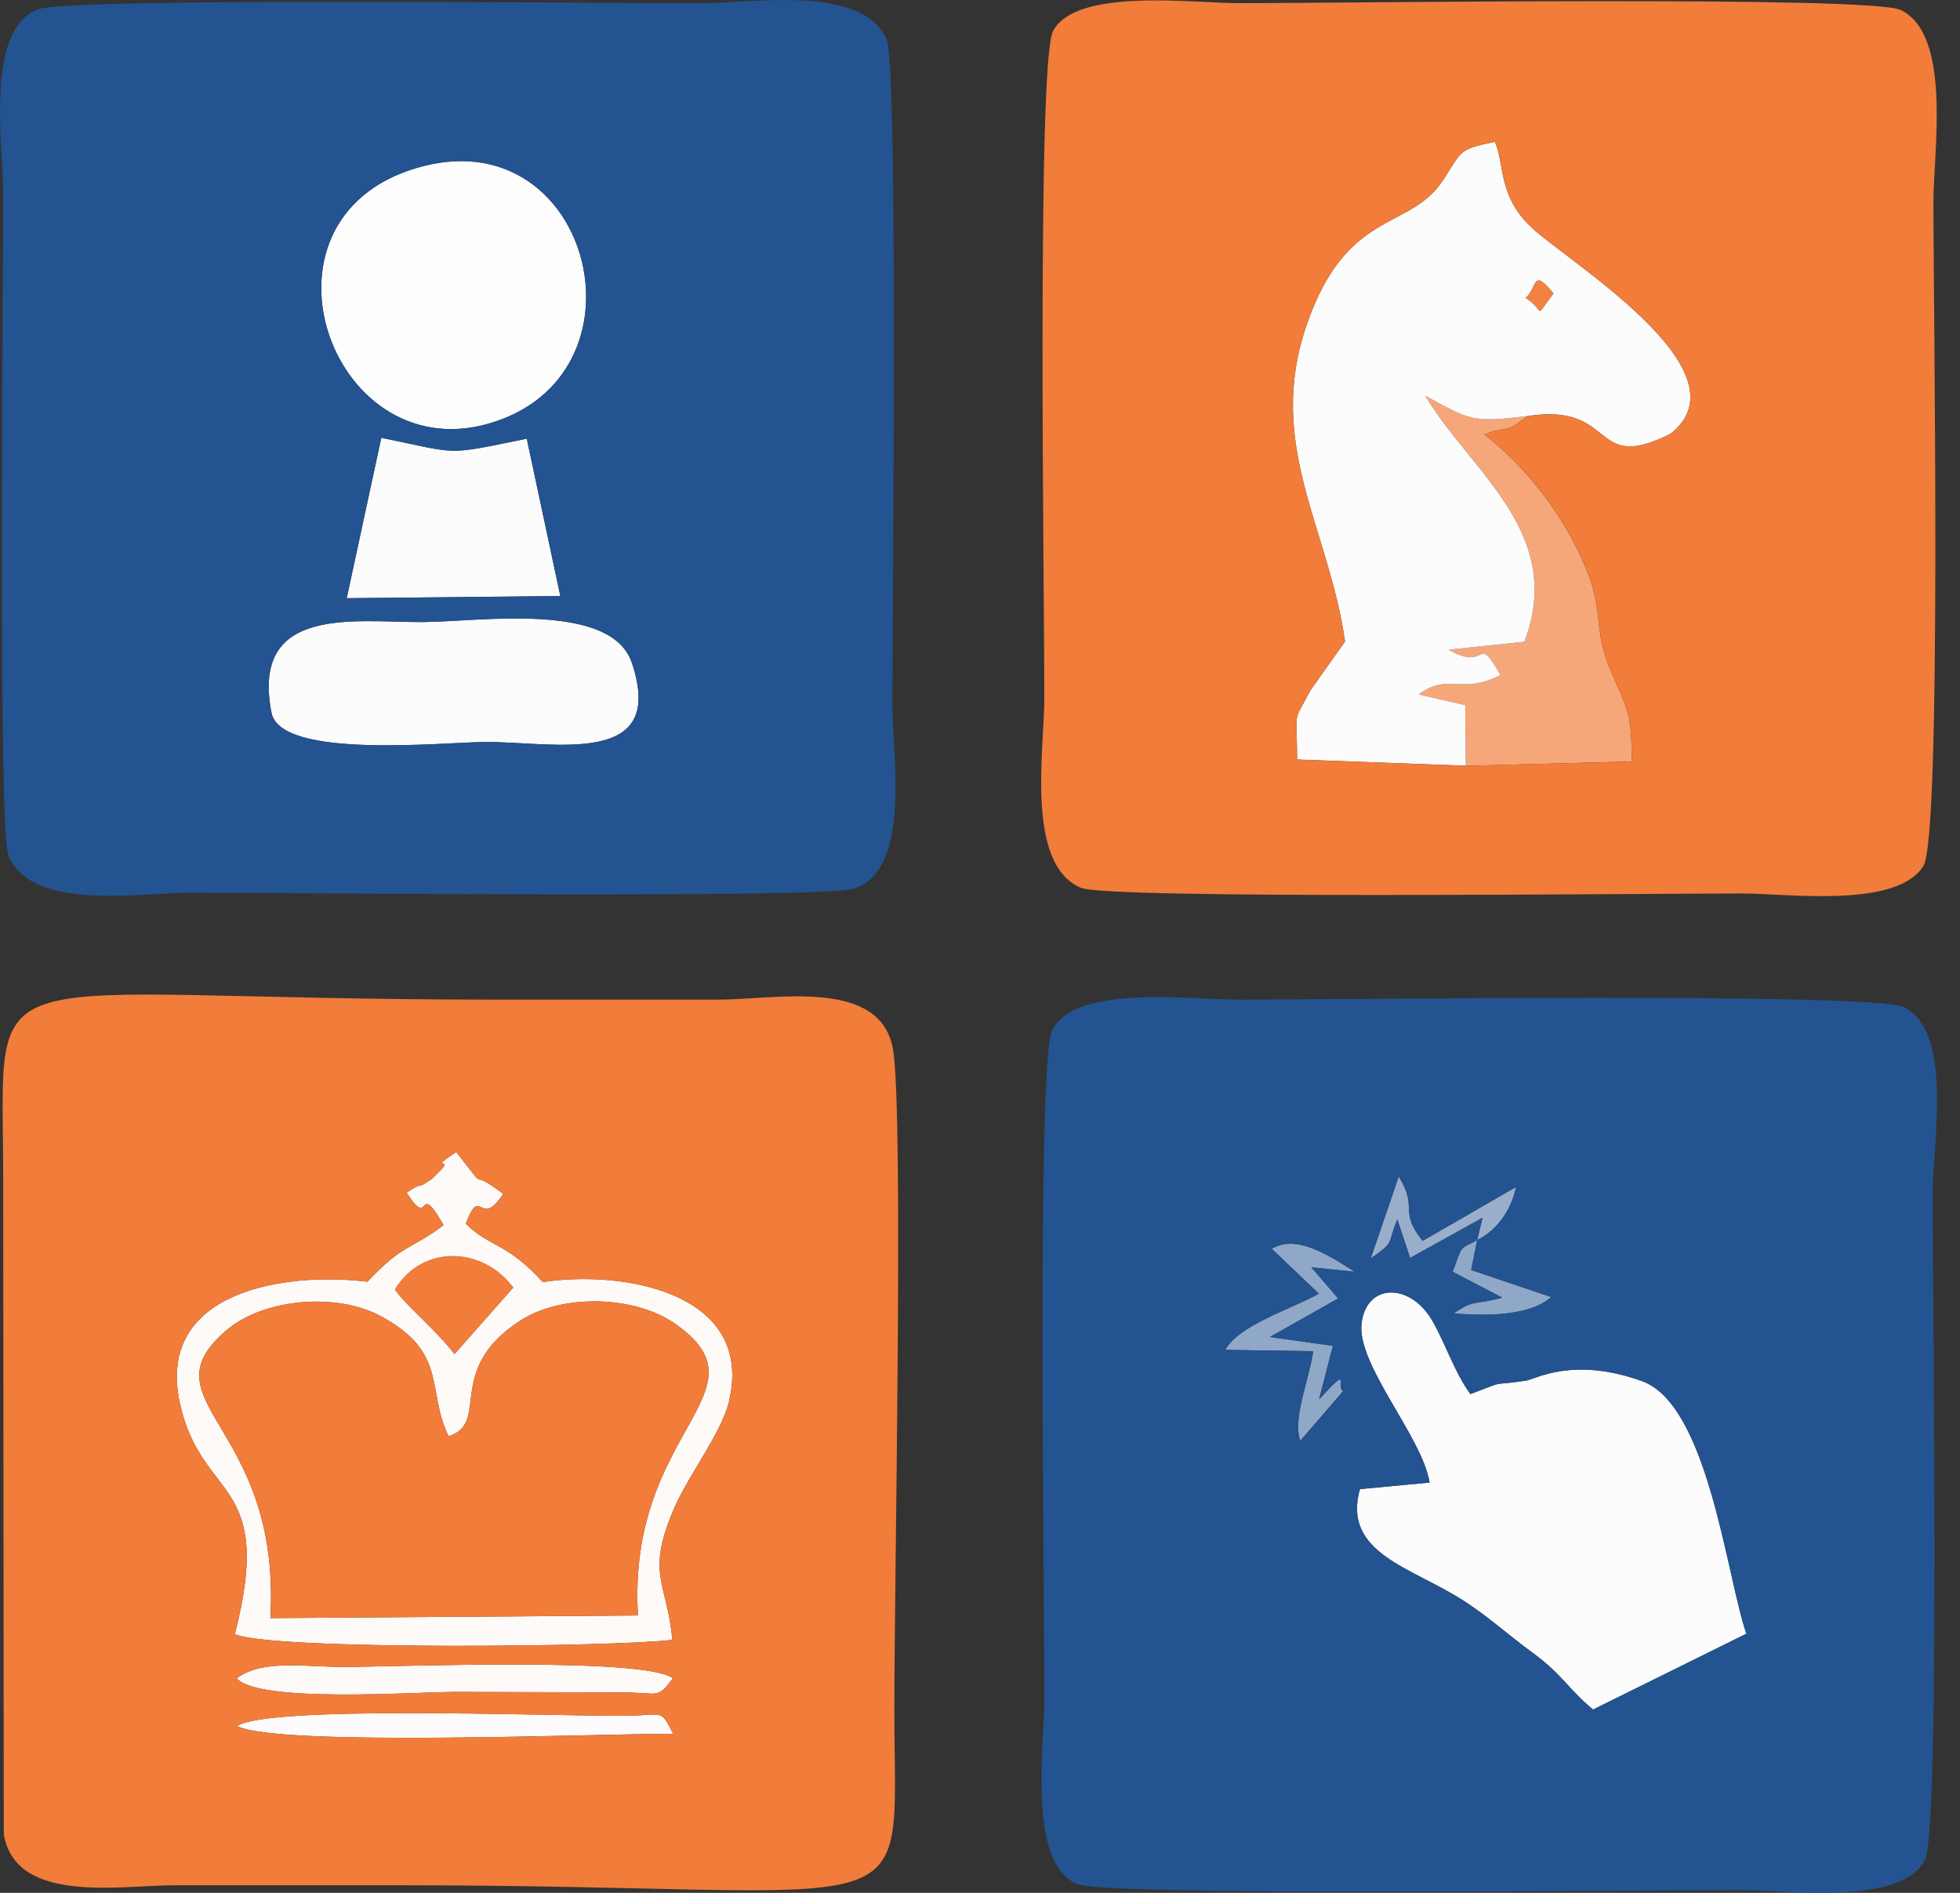 <svg width="29" height="28" viewBox="0 0 29 28" fill="none" xmlns="http://www.w3.org/2000/svg">
<rect x="0" y="0" width="29" height="28" fill="#333333" stroke="none"/>
<path fill-rule="evenodd" clip-rule="evenodd" d="M4.017 10.543C4.153 11.238 6.576 10.977 7.193 10.976C8.197 10.973 9.876 11.362 9.348 9.802C9.038 8.888 7.063 9.2 6.248 9.202C5.24 9.205 3.706 8.948 4.017 10.543Z" fill="#FCFCFC"/>
<path fill-rule="evenodd" clip-rule="evenodd" d="M5.13 8.849L8.291 8.817L7.794 6.489C6.565 6.74 6.819 6.717 5.642 6.476L5.13 8.849Z" fill="#FCFCFC"/>
<path fill-rule="evenodd" clip-rule="evenodd" d="M6.037 2.526C3.56 3.392 5.016 7.156 7.454 6.19C9.689 5.305 8.632 1.619 6.037 2.526Z" fill="#FDFDFD"/>
<path fill-rule="evenodd" clip-rule="evenodd" d="M4.017 10.543C3.706 8.948 5.239 9.205 6.248 9.202C7.062 9.2 9.038 8.888 9.347 9.802C9.876 11.362 8.197 10.973 7.192 10.976C6.576 10.977 4.153 11.238 4.017 10.543ZM5.641 6.476C6.818 6.717 6.565 6.74 7.794 6.489L8.29 8.817L5.13 8.849L5.641 6.476ZM6.037 2.526C8.632 1.619 9.689 5.305 7.454 6.19C5.016 7.156 3.56 3.392 6.037 2.526ZM0.568 0.136C-0.231 0.431 0.047 2.146 0.047 2.857C0.047 4.364 -0.03 12.275 0.124 12.655C0.462 13.485 2.073 13.205 2.823 13.205C4.401 13.205 12.171 13.293 12.633 13.146C13.492 12.874 13.204 11.166 13.204 10.425C13.204 8.898 13.289 0.978 13.12 0.585C12.766 -0.237 11.117 0.048 10.381 0.048C8.808 0.048 1.037 -0.038 0.568 0.136Z" fill="#235390"/>
<path fill-rule="evenodd" clip-rule="evenodd" d="M3.509 25.532C4.084 25.842 8.885 25.644 9.96 25.647C9.766 25.264 9.83 25.378 9.225 25.381C8.09 25.385 3.981 25.222 3.509 25.532Z" fill="#FDFBFB"/>
<path fill-rule="evenodd" clip-rule="evenodd" d="M5.842 19.075C5.993 19.302 6.437 19.658 6.725 20.033L7.596 19.047C7.138 18.432 6.246 18.407 5.842 19.075Z" fill="#F27C39"/>
<path fill-rule="evenodd" clip-rule="evenodd" d="M3.503 24.826C3.817 25.197 6.161 25.028 6.735 25.028L9.228 25.035C9.754 25.04 9.722 25.138 9.957 24.826C9.54 24.508 5.858 24.658 5.078 24.658C4.516 24.659 3.891 24.54 3.503 24.826Z" fill="#FEFAF8"/>
<path fill-rule="evenodd" clip-rule="evenodd" d="M6.637 21.245C7.261 21.058 6.571 20.266 7.694 19.538C8.317 19.133 9.392 19.163 9.991 19.583C11.421 20.587 9.273 21.142 9.439 23.897L4 23.936C4.165 21.062 2.113 20.748 3.342 19.685C3.895 19.207 4.969 19.119 5.618 19.461C6.641 20.001 6.302 20.56 6.637 21.245ZM5.842 19.075C6.246 18.407 7.138 18.432 7.596 19.047L6.725 20.033C6.437 19.658 5.993 19.303 5.842 19.075ZM6.016 17.642C6.39 18.223 6.157 17.412 6.563 18.123C6.045 18.51 5.978 18.386 5.436 18.96C4.229 18.811 2.301 19.093 2.66 20.751C2.981 22.226 4.073 21.84 3.475 24.173C4.019 24.416 9.109 24.363 9.947 24.258C9.876 23.403 9.54 23.299 9.986 22.286C10.2 21.802 10.677 21.191 10.786 20.732C11.167 19.122 9.223 18.783 8.031 18.965C7.488 18.371 7.246 18.453 6.892 18.102C7.118 17.504 7.093 18.2 7.445 17.66C6.856 17.213 7.298 17.74 6.75 17.04C6.291 17.352 6.771 17.076 6.471 17.359C6.343 17.48 6.454 17.399 6.268 17.517C6.186 17.569 6.253 17.484 6.016 17.642Z" fill="#FEFAF8"/>
<path fill-rule="evenodd" clip-rule="evenodd" d="M6.637 21.245C6.302 20.56 6.642 20.001 5.618 19.461C4.97 19.119 3.895 19.206 3.343 19.684C2.113 20.748 4.165 21.062 4.001 23.936L9.44 23.897C9.274 21.142 11.422 20.587 9.991 19.583C9.392 19.163 8.318 19.133 7.694 19.538C6.571 20.266 7.262 21.058 6.637 21.245Z" fill="#F27C39"/>
<path fill-rule="evenodd" clip-rule="evenodd" d="M3.508 25.533C3.98 25.223 8.089 25.386 9.225 25.381C9.829 25.378 9.766 25.264 9.959 25.648C8.884 25.644 4.083 25.842 3.508 25.533ZM3.503 24.826C3.89 24.541 4.515 24.659 5.078 24.659C5.857 24.658 9.539 24.508 9.957 24.826C9.722 25.139 9.754 25.041 9.228 25.036L6.735 25.028C6.161 25.028 3.817 25.198 3.503 24.826ZM6.016 17.642C6.253 17.484 6.186 17.57 6.269 17.517C6.454 17.399 6.343 17.48 6.472 17.359C6.772 17.076 6.291 17.352 6.75 17.04C7.298 17.74 6.856 17.213 7.445 17.66C7.093 18.2 7.119 17.504 6.892 18.102C7.246 18.453 7.488 18.371 8.031 18.965C9.223 18.783 11.167 19.122 10.786 20.732C10.678 21.191 10.2 21.802 9.987 22.286C9.54 23.299 9.876 23.404 9.947 24.258C9.11 24.363 4.019 24.416 3.475 24.173C4.073 21.84 2.981 22.226 2.661 20.751C2.301 19.093 4.229 18.811 5.436 18.96C5.978 18.386 6.045 18.511 6.563 18.123C6.158 17.413 6.39 18.224 6.016 17.642ZM0.056 27.131C0.228 28.175 1.78 27.888 2.593 27.888C3.697 27.888 4.802 27.888 5.906 27.888C13.815 27.888 13.233 28.649 13.233 25.297C13.233 23.32 13.37 16.534 13.216 15.54C13.046 14.452 11.462 14.787 10.641 14.787C9.536 14.787 8.431 14.787 7.327 14.787C-0.495 14.787 0.047 14.019 0.047 17.407L0.056 27.131Z" fill="#F27C39"/>
<path fill-rule="evenodd" clip-rule="evenodd" d="M21.856 18.344C22.135 18.205 22.353 17.927 22.433 17.557L21.049 18.356C20.685 17.905 20.994 17.883 20.695 17.404L20.281 18.617C20.652 18.353 20.512 18.43 20.675 18.04L20.864 18.608L21.935 18.014L21.856 18.344Z" fill="#99AECA"/>
<path fill-rule="evenodd" clip-rule="evenodd" d="M21.857 18.344C21.576 18.492 21.647 18.41 21.494 18.813L22.227 19.196C21.818 19.305 21.803 19.221 21.511 19.428C21.968 19.47 22.644 19.468 22.951 19.187L21.767 18.787L21.857 18.344Z" fill="#8FA8C7"/>
<path fill-rule="evenodd" clip-rule="evenodd" d="M18.817 18.473L19.514 19.137C19.082 19.375 18.331 19.602 18.128 19.968L19.43 19.987C19.37 20.411 19.12 20.991 19.239 21.313L19.874 20.577C19.752 20.52 20.014 20.16 19.517 20.7L19.721 19.908L18.788 19.778L19.799 19.208L19.403 18.747L20.046 18.813C19.593 18.524 19.166 18.266 18.817 18.473Z" fill="#90A8C7"/>
<path fill-rule="evenodd" clip-rule="evenodd" d="M21.152 21.931L20.121 22.028C19.854 22.978 20.892 23.186 21.651 23.676C22.02 23.913 22.318 24.187 22.663 24.439C23.117 24.77 23.185 24.965 23.57 25.289L25.839 24.167C25.544 23.308 25.274 20.781 24.294 20.43C23.268 20.063 22.721 20.402 22.579 20.423C21.986 20.512 22.351 20.398 21.756 20.622C21.517 20.296 21.385 19.866 21.186 19.527C20.864 18.978 20.223 18.975 20.146 19.57C20.067 20.183 21.046 21.255 21.152 21.931Z" fill="#FCFCFC"/>
<path fill-rule="evenodd" clip-rule="evenodd" d="M22.664 24.439C22.319 24.187 22.02 23.913 21.652 23.676C20.892 23.186 19.854 22.979 20.121 22.028L21.152 21.931C21.046 21.256 20.067 20.183 20.147 19.57C20.223 18.975 20.864 18.978 21.186 19.527C21.385 19.866 21.517 20.296 21.756 20.622C22.352 20.398 21.986 20.512 22.58 20.423C22.721 20.402 23.268 20.063 24.294 20.43C25.275 20.782 25.544 23.308 25.839 24.167L23.57 25.289C23.185 24.965 23.118 24.77 22.664 24.439ZM21.857 18.344L21.767 18.787L22.951 19.186C22.644 19.468 21.968 19.47 21.511 19.427C21.803 19.221 21.818 19.305 22.227 19.195L21.494 18.813C21.647 18.409 21.576 18.492 21.857 18.344ZM18.817 18.473C19.166 18.267 19.594 18.524 20.047 18.814L19.403 18.747L19.799 19.208L18.788 19.778L19.722 19.909L19.517 20.7C20.014 20.16 19.752 20.52 19.874 20.577L19.239 21.313C19.12 20.991 19.37 20.411 19.431 19.988L18.128 19.969C18.332 19.602 19.083 19.375 19.514 19.137L18.817 18.473ZM21.857 18.344L21.935 18.014L20.864 18.608L20.675 18.04C20.513 18.429 20.652 18.352 20.281 18.617L20.696 17.404C20.994 17.883 20.685 17.904 21.05 18.356L22.433 17.557C22.353 17.926 22.136 18.205 21.857 18.344ZM28.481 27.512C28.708 27.057 28.595 19.238 28.595 17.659C28.595 16.953 28.909 15.23 28.16 14.895C27.678 14.679 19.922 14.787 18.328 14.787C17.594 14.787 15.905 14.557 15.566 15.242C15.339 15.702 15.453 23.53 15.453 25.119C15.453 25.816 15.195 27.555 15.935 27.87C16.362 28.052 24.211 27.961 25.76 27.961C26.452 27.961 28.14 28.196 28.481 27.512Z" fill="#235390"/>
<path fill-rule="evenodd" clip-rule="evenodd" d="M21.688 11.328L24.143 11.264C24.142 10.494 24.073 10.501 23.822 9.898C23.578 9.314 23.724 9.055 23.486 8.459C23.168 7.661 22.601 6.923 21.959 6.425C22.376 6.277 22.239 6.437 22.599 6.155C21.776 6.254 21.754 6.216 21.089 5.855C21.746 6.969 23.168 7.874 22.555 9.493L21.432 9.611C22.049 9.955 21.822 9.329 22.202 9.984C21.619 10.287 21.428 9.945 20.991 10.273L21.679 10.43L21.688 11.328Z" fill="#F6A779"/>
<path fill-rule="evenodd" clip-rule="evenodd" d="M22.571 4.406C22.889 4.611 22.678 4.739 22.988 4.342C22.666 3.942 22.752 4.257 22.571 4.406Z" fill="#F28242"/>
<path fill-rule="evenodd" clip-rule="evenodd" d="M22.571 4.406C22.751 4.257 22.666 3.942 22.988 4.342C22.678 4.739 22.889 4.61 22.571 4.406ZM21.688 11.327L21.679 10.43L20.991 10.273C21.428 9.945 21.619 10.287 22.202 9.984C21.822 9.329 22.049 9.955 21.432 9.611L22.555 9.493C23.168 7.874 21.746 6.969 21.089 5.855C21.754 6.216 21.776 6.254 22.599 6.155C23.94 5.947 23.519 7.021 24.716 6.417C25.847 5.532 23.405 4 22.726 3.423C22.149 2.934 22.27 2.43 22.118 2.098C21.562 2.212 21.643 2.227 21.341 2.68C20.848 3.416 19.921 3.09 19.331 4.812C18.724 6.584 19.662 7.809 19.901 9.489L19.39 10.211C19.116 10.728 19.19 10.468 19.192 11.235L21.688 11.327Z" fill="#FCFCFC"/>
<path fill-rule="evenodd" clip-rule="evenodd" d="M22.6 6.156C22.239 6.437 22.377 6.278 21.959 6.425C22.602 6.923 23.169 7.661 23.487 8.459C23.724 9.056 23.579 9.314 23.822 9.898C24.074 10.502 24.142 10.494 24.143 11.264L21.688 11.328L19.192 11.235C19.19 10.469 19.117 10.728 19.39 10.211L19.901 9.49C19.663 7.809 18.724 6.584 19.332 4.812C19.922 3.091 20.849 3.416 21.341 2.68C21.644 2.227 21.563 2.212 22.118 2.098C22.271 2.43 22.149 2.934 22.726 3.423C23.405 4 25.848 5.532 24.716 6.417C23.52 7.021 23.941 5.947 22.6 6.156ZM28.458 12.81C28.733 12.369 28.606 4.547 28.607 2.978C28.607 2.251 28.884 0.51 28.121 0.147C27.674 -0.066 19.897 0.047 18.33 0.047C17.659 0.047 15.922 -0.186 15.581 0.459C15.338 0.917 15.452 8.736 15.452 10.316C15.452 11.089 15.168 12.782 15.993 13.133C16.398 13.305 24.245 13.217 25.769 13.217C26.453 13.217 28.063 13.443 28.458 12.81Z" fill="#F27C39"/>
</svg>